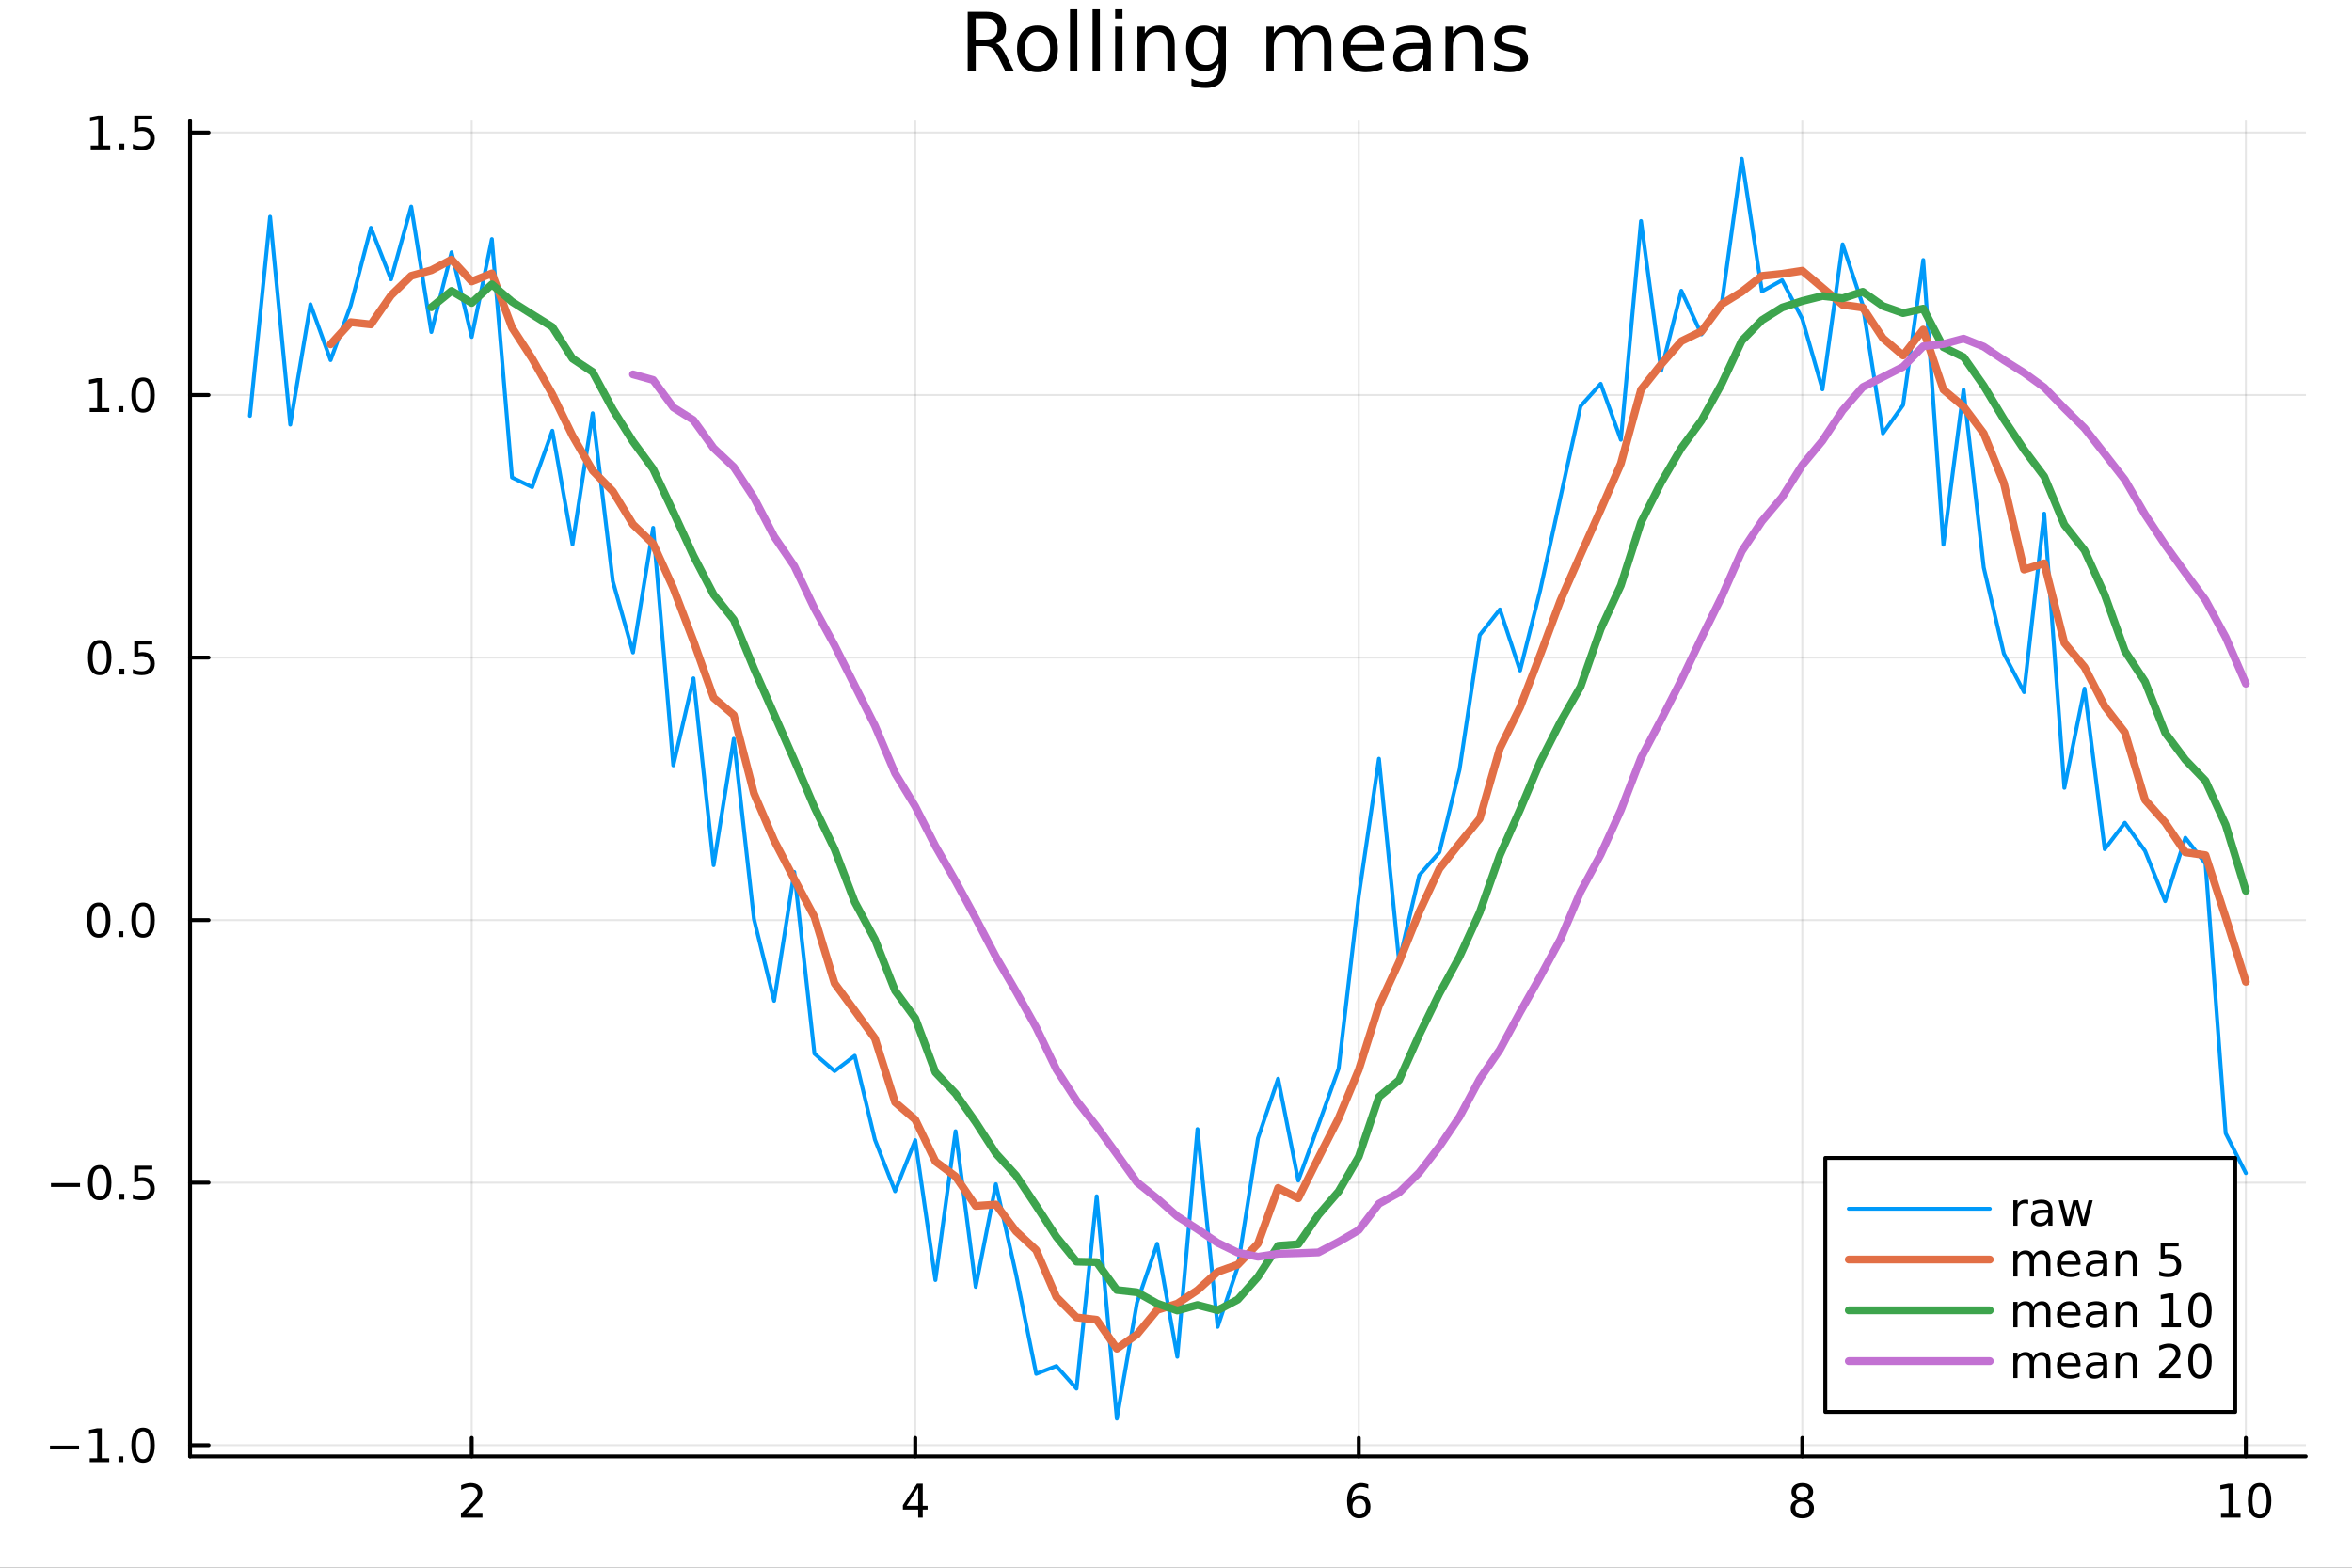 <?xml version="1.0" encoding="utf-8"?>
<svg xmlns="http://www.w3.org/2000/svg" xmlns:xlink="http://www.w3.org/1999/xlink" width="600" height="400" viewBox="0 0 2400 1600">
<rect x="0" y="0" width="2400" height="1600" fill="#333333" stroke="none"/>
<defs>
  <clipPath id="clip410">
    <rect x="0" y="0" width="2400" height="1600"/>
  </clipPath>
</defs>
<path clip-path="url(#clip410)" d="M0 1600 L2400 1600 L2400 0 L0 0  Z" fill="#ffffff" fill-rule="evenodd" fill-opacity="1"/>
<defs>
  <clipPath id="clip411">
    <rect x="480" y="0" width="1681" height="1600"/>
  </clipPath>
</defs>
<path clip-path="url(#clip410)" d="M193.936 1486.45 L2352.76 1486.45 L2352.76 123.472 L193.936 123.472  Z" fill="#ffffff" fill-rule="evenodd" fill-opacity="1"/>
<defs>
  <clipPath id="clip412">
    <rect x="193" y="123" width="2160" height="1364"/>
  </clipPath>
</defs>
<polyline clip-path="url(#clip412)" style="stroke:#000000; stroke-linecap:round; stroke-linejoin:round; stroke-width:2; stroke-opacity:0.1; fill:none" points="481.326,1486.45 481.326,123.472 "/>
<polyline clip-path="url(#clip412)" style="stroke:#000000; stroke-linecap:round; stroke-linejoin:round; stroke-width:2; stroke-opacity:0.1; fill:none" points="933.909,1486.45 933.909,123.472 "/>
<polyline clip-path="url(#clip412)" style="stroke:#000000; stroke-linecap:round; stroke-linejoin:round; stroke-width:2; stroke-opacity:0.1; fill:none" points="1386.49,1486.45 1386.49,123.472 "/>
<polyline clip-path="url(#clip412)" style="stroke:#000000; stroke-linecap:round; stroke-linejoin:round; stroke-width:2; stroke-opacity:0.1; fill:none" points="1839.07,1486.45 1839.07,123.472 "/>
<polyline clip-path="url(#clip412)" style="stroke:#000000; stroke-linecap:round; stroke-linejoin:round; stroke-width:2; stroke-opacity:0.1; fill:none" points="2291.66,1486.45 2291.66,123.472 "/>
<polyline clip-path="url(#clip410)" style="stroke:#000000; stroke-linecap:round; stroke-linejoin:round; stroke-width:4; stroke-opacity:1; fill:none" points="193.936,1486.45 2352.76,1486.45 "/>
<polyline clip-path="url(#clip410)" style="stroke:#000000; stroke-linecap:round; stroke-linejoin:round; stroke-width:4; stroke-opacity:1; fill:none" points="481.326,1486.45 481.326,1467.55 "/>
<polyline clip-path="url(#clip410)" style="stroke:#000000; stroke-linecap:round; stroke-linejoin:round; stroke-width:4; stroke-opacity:1; fill:none" points="933.909,1486.45 933.909,1467.55 "/>
<polyline clip-path="url(#clip410)" style="stroke:#000000; stroke-linecap:round; stroke-linejoin:round; stroke-width:4; stroke-opacity:1; fill:none" points="1386.49,1486.45 1386.49,1467.55 "/>
<polyline clip-path="url(#clip410)" style="stroke:#000000; stroke-linecap:round; stroke-linejoin:round; stroke-width:4; stroke-opacity:1; fill:none" points="1839.07,1486.45 1839.07,1467.55 "/>
<polyline clip-path="url(#clip410)" style="stroke:#000000; stroke-linecap:round; stroke-linejoin:round; stroke-width:4; stroke-opacity:1; fill:none" points="2291.66,1486.45 2291.66,1467.55 "/>
<path clip-path="url(#clip410)" d="M475.979 1544.91 L492.298 1544.91 L492.298 1548.85 L470.354 1548.85 L470.354 1544.91 Q473.016 1542.16 477.599 1537.53 Q482.206 1532.88 483.386 1531.53 Q485.632 1529.01 486.511 1527.27 Q487.414 1525.51 487.414 1523.82 Q487.414 1521.07 485.47 1519.33 Q483.548 1517.6 480.446 1517.6 Q478.247 1517.6 475.794 1518.36 Q473.363 1519.13 470.585 1520.68 L470.585 1515.95 Q473.409 1514.82 475.863 1514.24 Q478.317 1513.66 480.354 1513.66 Q485.724 1513.66 488.919 1516.35 Q492.113 1519.03 492.113 1523.52 Q492.113 1525.65 491.303 1527.57 Q490.516 1529.47 488.409 1532.07 Q487.831 1532.74 484.729 1535.95 Q481.627 1539.15 475.979 1544.91 Z" fill="#000000" fill-rule="nonzero" fill-opacity="1" /><path clip-path="url(#clip410)" d="M936.918 1518.36 L925.113 1536.81 L936.918 1536.81 L936.918 1518.36 M935.691 1514.29 L941.571 1514.29 L941.571 1536.81 L946.501 1536.81 L946.501 1540.7 L941.571 1540.7 L941.571 1548.85 L936.918 1548.85 L936.918 1540.7 L921.316 1540.7 L921.316 1536.19 L935.691 1514.29 Z" fill="#000000" fill-rule="nonzero" fill-opacity="1" /><path clip-path="url(#clip410)" d="M1386.9 1529.7 Q1383.75 1529.7 1381.9 1531.86 Q1380.07 1534.01 1380.07 1537.76 Q1380.07 1541.49 1381.9 1543.66 Q1383.75 1545.82 1386.9 1545.82 Q1390.04 1545.82 1391.87 1543.66 Q1393.73 1541.49 1393.73 1537.76 Q1393.73 1534.01 1391.87 1531.86 Q1390.04 1529.7 1386.9 1529.7 M1396.18 1515.05 L1396.18 1519.31 Q1394.42 1518.48 1392.61 1518.04 Q1390.83 1517.6 1389.07 1517.6 Q1384.44 1517.6 1381.99 1520.72 Q1379.56 1523.85 1379.21 1530.17 Q1380.58 1528.15 1382.64 1527.09 Q1384.7 1526 1387.17 1526 Q1392.38 1526 1395.39 1529.17 Q1398.42 1532.32 1398.42 1537.76 Q1398.42 1543.08 1395.28 1546.3 Q1392.13 1549.52 1386.9 1549.52 Q1380.9 1549.52 1377.73 1544.94 Q1374.56 1540.33 1374.56 1531.6 Q1374.56 1523.41 1378.45 1518.55 Q1382.34 1513.66 1388.89 1513.66 Q1390.65 1513.66 1392.43 1514.01 Q1394.23 1514.36 1396.18 1515.05 Z" fill="#000000" fill-rule="nonzero" fill-opacity="1" /><path clip-path="url(#clip410)" d="M1839.07 1532.44 Q1835.74 1532.44 1833.82 1534.22 Q1831.92 1536 1831.92 1539.13 Q1831.92 1542.25 1833.82 1544.03 Q1835.74 1545.82 1839.07 1545.82 Q1842.41 1545.82 1844.33 1544.03 Q1846.25 1542.23 1846.25 1539.13 Q1846.25 1536 1844.33 1534.22 Q1842.43 1532.44 1839.07 1532.44 M1834.4 1530.45 Q1831.39 1529.7 1829.7 1527.64 Q1828.03 1525.58 1828.03 1522.62 Q1828.03 1518.48 1830.97 1516.07 Q1833.94 1513.66 1839.07 1513.66 Q1844.24 1513.66 1847.18 1516.07 Q1850.12 1518.48 1850.12 1522.62 Q1850.12 1525.58 1848.43 1527.64 Q1846.76 1529.7 1843.77 1530.45 Q1847.15 1531.23 1849.03 1533.52 Q1850.93 1535.82 1850.93 1539.13 Q1850.93 1544.15 1847.85 1546.83 Q1844.79 1549.52 1839.07 1549.52 Q1833.36 1549.52 1830.28 1546.83 Q1827.22 1544.15 1827.22 1539.13 Q1827.22 1535.82 1829.12 1533.52 Q1831.02 1531.23 1834.4 1530.45 M1832.69 1523.06 Q1832.69 1525.75 1834.35 1527.25 Q1836.04 1528.76 1839.07 1528.76 Q1842.08 1528.76 1843.77 1527.25 Q1845.49 1525.75 1845.49 1523.06 Q1845.49 1520.38 1843.77 1518.87 Q1842.08 1517.37 1839.07 1517.37 Q1836.04 1517.37 1834.35 1518.87 Q1832.69 1520.38 1832.69 1523.06 Z" fill="#000000" fill-rule="nonzero" fill-opacity="1" /><path clip-path="url(#clip410)" d="M2266.34 1544.91 L2273.98 1544.91 L2273.98 1518.55 L2265.67 1520.21 L2265.67 1515.95 L2273.94 1514.29 L2278.61 1514.29 L2278.61 1544.91 L2286.25 1544.91 L2286.25 1548.85 L2266.34 1548.85 L2266.34 1544.91 Z" fill="#000000" fill-rule="nonzero" fill-opacity="1" /><path clip-path="url(#clip410)" d="M2305.7 1517.37 Q2302.09 1517.37 2300.26 1520.93 Q2298.45 1524.47 2298.45 1531.6 Q2298.45 1538.71 2300.26 1542.27 Q2302.09 1545.82 2305.7 1545.82 Q2309.33 1545.82 2311.14 1542.27 Q2312.96 1538.71 2312.96 1531.6 Q2312.96 1524.47 2311.14 1520.93 Q2309.33 1517.37 2305.7 1517.37 M2305.7 1513.66 Q2311.51 1513.66 2314.56 1518.27 Q2317.64 1522.85 2317.64 1531.6 Q2317.64 1540.33 2314.56 1544.94 Q2311.51 1549.52 2305.7 1549.52 Q2299.89 1549.52 2296.81 1544.94 Q2293.75 1540.33 2293.75 1531.6 Q2293.75 1522.85 2296.81 1518.27 Q2299.89 1513.66 2305.7 1513.66 Z" fill="#000000" fill-rule="nonzero" fill-opacity="1" /><polyline clip-path="url(#clip412)" style="stroke:#000000; stroke-linecap:round; stroke-linejoin:round; stroke-width:2; stroke-opacity:0.1; fill:none" points="193.936,1474.99 2352.76,1474.99 "/>
<polyline clip-path="url(#clip412)" style="stroke:#000000; stroke-linecap:round; stroke-linejoin:round; stroke-width:2; stroke-opacity:0.1; fill:none" points="193.936,1207.04 2352.76,1207.04 "/>
<polyline clip-path="url(#clip412)" style="stroke:#000000; stroke-linecap:round; stroke-linejoin:round; stroke-width:2; stroke-opacity:0.1; fill:none" points="193.936,939.082 2352.76,939.082 "/>
<polyline clip-path="url(#clip412)" style="stroke:#000000; stroke-linecap:round; stroke-linejoin:round; stroke-width:2; stroke-opacity:0.1; fill:none" points="193.936,671.129 2352.76,671.129 "/>
<polyline clip-path="url(#clip412)" style="stroke:#000000; stroke-linecap:round; stroke-linejoin:round; stroke-width:2; stroke-opacity:0.1; fill:none" points="193.936,403.175 2352.76,403.175 "/>
<polyline clip-path="url(#clip412)" style="stroke:#000000; stroke-linecap:round; stroke-linejoin:round; stroke-width:2; stroke-opacity:0.1; fill:none" points="193.936,135.222 2352.76,135.222 "/>
<polyline clip-path="url(#clip410)" style="stroke:#000000; stroke-linecap:round; stroke-linejoin:round; stroke-width:4; stroke-opacity:1; fill:none" points="193.936,1486.45 193.936,123.472 "/>
<polyline clip-path="url(#clip410)" style="stroke:#000000; stroke-linecap:round; stroke-linejoin:round; stroke-width:4; stroke-opacity:1; fill:none" points="193.936,1474.99 212.834,1474.99 "/>
<polyline clip-path="url(#clip410)" style="stroke:#000000; stroke-linecap:round; stroke-linejoin:round; stroke-width:4; stroke-opacity:1; fill:none" points="193.936,1207.04 212.834,1207.04 "/>
<polyline clip-path="url(#clip410)" style="stroke:#000000; stroke-linecap:round; stroke-linejoin:round; stroke-width:4; stroke-opacity:1; fill:none" points="193.936,939.082 212.834,939.082 "/>
<polyline clip-path="url(#clip410)" style="stroke:#000000; stroke-linecap:round; stroke-linejoin:round; stroke-width:4; stroke-opacity:1; fill:none" points="193.936,671.129 212.834,671.129 "/>
<polyline clip-path="url(#clip410)" style="stroke:#000000; stroke-linecap:round; stroke-linejoin:round; stroke-width:4; stroke-opacity:1; fill:none" points="193.936,403.175 212.834,403.175 "/>
<polyline clip-path="url(#clip410)" style="stroke:#000000; stroke-linecap:round; stroke-linejoin:round; stroke-width:4; stroke-opacity:1; fill:none" points="193.936,135.222 212.834,135.222 "/>
<path clip-path="url(#clip410)" d="M50.992 1475.44 L80.668 1475.44 L80.668 1479.38 L50.992 1479.38 L50.992 1475.44 Z" fill="#000000" fill-rule="nonzero" fill-opacity="1" /><path clip-path="url(#clip410)" d="M91.571 1488.33 L99.21 1488.33 L99.21 1461.97 L90.899 1463.63 L90.899 1459.38 L99.163 1457.71 L103.839 1457.71 L103.839 1488.33 L111.478 1488.33 L111.478 1492.27 L91.571 1492.27 L91.571 1488.33 Z" fill="#000000" fill-rule="nonzero" fill-opacity="1" /><path clip-path="url(#clip410)" d="M120.922 1486.39 L125.807 1486.39 L125.807 1492.27 L120.922 1492.27 L120.922 1486.39 Z" fill="#000000" fill-rule="nonzero" fill-opacity="1" /><path clip-path="url(#clip410)" d="M145.992 1460.79 Q142.381 1460.79 140.552 1464.35 Q138.746 1467.89 138.746 1475.02 Q138.746 1482.13 140.552 1485.69 Q142.381 1489.24 145.992 1489.24 Q149.626 1489.24 151.431 1485.69 Q153.26 1482.13 153.26 1475.02 Q153.26 1467.89 151.431 1464.35 Q149.626 1460.79 145.992 1460.79 M145.992 1457.08 Q151.802 1457.08 154.857 1461.69 Q157.936 1466.27 157.936 1475.02 Q157.936 1483.75 154.857 1488.36 Q151.802 1492.94 145.992 1492.94 Q140.181 1492.94 137.103 1488.36 Q134.047 1483.75 134.047 1475.02 Q134.047 1466.27 137.103 1461.69 Q140.181 1457.08 145.992 1457.08 Z" fill="#000000" fill-rule="nonzero" fill-opacity="1" /><path clip-path="url(#clip410)" d="M51.987 1207.49 L81.663 1207.49 L81.663 1211.42 L51.987 1211.42 L51.987 1207.49 Z" fill="#000000" fill-rule="nonzero" fill-opacity="1" /><path clip-path="url(#clip410)" d="M101.756 1192.83 Q98.145 1192.83 96.316 1196.4 Q94.51 1199.94 94.51 1207.07 Q94.51 1214.18 96.316 1217.74 Q98.145 1221.28 101.756 1221.28 Q105.39 1221.28 107.196 1217.74 Q109.024 1214.18 109.024 1207.07 Q109.024 1199.94 107.196 1196.4 Q105.39 1192.83 101.756 1192.83 M101.756 1189.13 Q107.566 1189.13 110.621 1193.74 Q113.7 1198.32 113.7 1207.07 Q113.7 1215.8 110.621 1220.4 Q107.566 1224.99 101.756 1224.99 Q95.946 1224.99 92.867 1220.4 Q89.811 1215.8 89.811 1207.07 Q89.811 1198.32 92.867 1193.74 Q95.946 1189.13 101.756 1189.13 Z" fill="#000000" fill-rule="nonzero" fill-opacity="1" /><path clip-path="url(#clip410)" d="M121.918 1218.44 L126.802 1218.44 L126.802 1224.32 L121.918 1224.32 L121.918 1218.44 Z" fill="#000000" fill-rule="nonzero" fill-opacity="1" /><path clip-path="url(#clip410)" d="M137.033 1189.76 L155.39 1189.76 L155.39 1193.69 L141.316 1193.69 L141.316 1202.16 Q142.334 1201.82 143.353 1201.65 Q144.371 1201.47 145.39 1201.47 Q151.177 1201.47 154.556 1204.64 Q157.936 1207.81 157.936 1213.23 Q157.936 1218.81 154.464 1221.91 Q150.992 1224.99 144.672 1224.99 Q142.496 1224.99 140.228 1224.62 Q137.982 1224.25 135.575 1223.51 L135.575 1218.81 Q137.658 1219.94 139.881 1220.5 Q142.103 1221.05 144.58 1221.05 Q148.584 1221.05 150.922 1218.94 Q153.26 1216.84 153.26 1213.23 Q153.26 1209.62 150.922 1207.51 Q148.584 1205.4 144.58 1205.4 Q142.705 1205.4 140.83 1205.82 Q138.978 1206.24 137.033 1207.12 L137.033 1189.76 Z" fill="#000000" fill-rule="nonzero" fill-opacity="1" /><path clip-path="url(#clip410)" d="M100.76 924.881 Q97.149 924.881 95.321 928.445 Q93.515 931.987 93.515 939.117 Q93.515 946.223 95.321 949.788 Q97.149 953.33 100.76 953.33 Q104.395 953.33 106.2 949.788 Q108.029 946.223 108.029 939.117 Q108.029 931.987 106.2 928.445 Q104.395 924.881 100.76 924.881 M100.76 921.177 Q106.571 921.177 109.626 925.783 Q112.705 930.367 112.705 939.117 Q112.705 947.843 109.626 952.45 Q106.571 957.033 100.76 957.033 Q94.95 957.033 91.871 952.45 Q88.816 947.843 88.816 939.117 Q88.816 930.367 91.871 925.783 Q94.95 921.177 100.76 921.177 Z" fill="#000000" fill-rule="nonzero" fill-opacity="1" /><path clip-path="url(#clip410)" d="M120.922 950.482 L125.807 950.482 L125.807 956.362 L120.922 956.362 L120.922 950.482 Z" fill="#000000" fill-rule="nonzero" fill-opacity="1" /><path clip-path="url(#clip410)" d="M145.992 924.881 Q142.381 924.881 140.552 928.445 Q138.746 931.987 138.746 939.117 Q138.746 946.223 140.552 949.788 Q142.381 953.33 145.992 953.33 Q149.626 953.33 151.431 949.788 Q153.26 946.223 153.26 939.117 Q153.26 931.987 151.431 928.445 Q149.626 924.881 145.992 924.881 M145.992 921.177 Q151.802 921.177 154.857 925.783 Q157.936 930.367 157.936 939.117 Q157.936 947.843 154.857 952.45 Q151.802 957.033 145.992 957.033 Q140.181 957.033 137.103 952.45 Q134.047 947.843 134.047 939.117 Q134.047 930.367 137.103 925.783 Q140.181 921.177 145.992 921.177 Z" fill="#000000" fill-rule="nonzero" fill-opacity="1" /><path clip-path="url(#clip410)" d="M101.756 656.927 Q98.145 656.927 96.316 660.492 Q94.51 664.034 94.51 671.163 Q94.51 678.27 96.316 681.835 Q98.145 685.376 101.756 685.376 Q105.39 685.376 107.196 681.835 Q109.024 678.27 109.024 671.163 Q109.024 664.034 107.196 660.492 Q105.39 656.927 101.756 656.927 M101.756 653.224 Q107.566 653.224 110.621 657.83 Q113.7 662.413 113.7 671.163 Q113.7 679.89 110.621 684.497 Q107.566 689.08 101.756 689.08 Q95.946 689.08 92.867 684.497 Q89.811 679.89 89.811 671.163 Q89.811 662.413 92.867 657.83 Q95.946 653.224 101.756 653.224 Z" fill="#000000" fill-rule="nonzero" fill-opacity="1" /><path clip-path="url(#clip410)" d="M121.918 682.529 L126.802 682.529 L126.802 688.409 L121.918 688.409 L121.918 682.529 Z" fill="#000000" fill-rule="nonzero" fill-opacity="1" /><path clip-path="url(#clip410)" d="M137.033 653.849 L155.39 653.849 L155.39 657.784 L141.316 657.784 L141.316 666.256 Q142.334 665.909 143.353 665.747 Q144.371 665.561 145.39 665.561 Q151.177 665.561 154.556 668.733 Q157.936 671.904 157.936 677.321 Q157.936 682.899 154.464 686.001 Q150.992 689.08 144.672 689.08 Q142.496 689.08 140.228 688.71 Q137.982 688.339 135.575 687.598 L135.575 682.899 Q137.658 684.034 139.881 684.589 Q142.103 685.145 144.58 685.145 Q148.584 685.145 150.922 683.038 Q153.26 680.932 153.26 677.321 Q153.26 673.71 150.922 671.603 Q148.584 669.497 144.58 669.497 Q142.705 669.497 140.83 669.913 Q138.978 670.33 137.033 671.21 L137.033 653.849 Z" fill="#000000" fill-rule="nonzero" fill-opacity="1" /><path clip-path="url(#clip410)" d="M91.571 416.52 L99.21 416.52 L99.21 390.154 L90.899 391.821 L90.899 387.562 L99.163 385.895 L103.839 385.895 L103.839 416.52 L111.478 416.52 L111.478 420.455 L91.571 420.455 L91.571 416.52 Z" fill="#000000" fill-rule="nonzero" fill-opacity="1" /><path clip-path="url(#clip410)" d="M120.922 414.576 L125.807 414.576 L125.807 420.455 L120.922 420.455 L120.922 414.576 Z" fill="#000000" fill-rule="nonzero" fill-opacity="1" /><path clip-path="url(#clip410)" d="M145.992 388.974 Q142.381 388.974 140.552 392.539 Q138.746 396.08 138.746 403.21 Q138.746 410.316 140.552 413.881 Q142.381 417.423 145.992 417.423 Q149.626 417.423 151.431 413.881 Q153.26 410.316 153.26 403.21 Q153.26 396.08 151.431 392.539 Q149.626 388.974 145.992 388.974 M145.992 385.27 Q151.802 385.27 154.857 389.877 Q157.936 394.46 157.936 403.21 Q157.936 411.937 154.857 416.543 Q151.802 421.127 145.992 421.127 Q140.181 421.127 137.103 416.543 Q134.047 411.937 134.047 403.21 Q134.047 394.46 137.103 389.877 Q140.181 385.27 145.992 385.27 Z" fill="#000000" fill-rule="nonzero" fill-opacity="1" /><path clip-path="url(#clip410)" d="M92.566 148.567 L100.205 148.567 L100.205 122.201 L91.895 123.868 L91.895 119.609 L100.159 117.942 L104.834 117.942 L104.834 148.567 L112.473 148.567 L112.473 152.502 L92.566 152.502 L92.566 148.567 Z" fill="#000000" fill-rule="nonzero" fill-opacity="1" /><path clip-path="url(#clip410)" d="M121.918 146.622 L126.802 146.622 L126.802 152.502 L121.918 152.502 L121.918 146.622 Z" fill="#000000" fill-rule="nonzero" fill-opacity="1" /><path clip-path="url(#clip410)" d="M137.033 117.942 L155.39 117.942 L155.39 121.877 L141.316 121.877 L141.316 130.349 Q142.334 130.002 143.353 129.84 Q144.371 129.655 145.39 129.655 Q151.177 129.655 154.556 132.826 Q157.936 135.997 157.936 141.414 Q157.936 146.993 154.464 150.095 Q150.992 153.173 144.672 153.173 Q142.496 153.173 140.228 152.803 Q137.982 152.432 135.575 151.692 L135.575 146.993 Q137.658 148.127 139.881 148.682 Q142.103 149.238 144.58 149.238 Q148.584 149.238 150.922 147.132 Q153.26 145.025 153.26 141.414 Q153.26 137.803 150.922 135.696 Q148.584 133.59 144.58 133.59 Q142.705 133.59 140.83 134.007 Q138.978 134.423 137.033 135.303 L137.033 117.942 Z" fill="#000000" fill-rule="nonzero" fill-opacity="1" /><path clip-path="url(#clip410)" d="M1016.15 44.22 Q1018.79 45.111 1021.26 48.028 Q1023.77 50.944 1026.28 56.048 L1034.59 72.576 L1025.8 72.576 L1018.06 57.061 Q1015.06 50.985 1012.22 49 Q1009.43 47.015 1004.57 47.015 L995.656 47.015 L995.656 72.576 L987.474 72.576 L987.474 12.096 L1005.95 12.096 Q1016.32 12.096 1021.42 16.43 Q1026.52 20.765 1026.52 29.515 Q1026.52 35.227 1023.85 38.994 Q1021.22 42.761 1016.15 44.22 M995.656 18.82 L995.656 40.29 L1005.95 40.29 Q1011.86 40.29 1014.86 37.576 Q1017.9 34.822 1017.9 29.515 Q1017.9 24.208 1014.86 21.535 Q1011.86 18.82 1005.95 18.82 L995.656 18.82 Z" fill="#000000" fill-rule="nonzero" fill-opacity="1" /><path clip-path="url(#clip410)" d="M1058.65 32.431 Q1052.65 32.431 1049.17 37.131 Q1045.69 41.789 1045.69 49.931 Q1045.69 58.074 1049.13 62.773 Q1052.61 67.431 1058.65 67.431 Q1064.6 67.431 1068.09 62.732 Q1071.57 58.033 1071.57 49.931 Q1071.57 41.87 1068.09 37.171 Q1064.6 32.431 1058.65 32.431 M1058.65 26.112 Q1068.37 26.112 1073.92 32.431 Q1079.47 38.751 1079.47 49.931 Q1079.47 61.071 1073.92 67.431 Q1068.37 73.751 1058.65 73.751 Q1048.89 73.751 1043.34 67.431 Q1037.83 61.071 1037.83 49.931 Q1037.83 38.751 1043.34 32.431 Q1048.89 26.112 1058.65 26.112 Z" fill="#000000" fill-rule="nonzero" fill-opacity="1" /><path clip-path="url(#clip410)" d="M1091.82 9.544 L1099.28 9.544 L1099.28 72.576 L1091.82 72.576 L1091.82 9.544 Z" fill="#000000" fill-rule="nonzero" fill-opacity="1" /><path clip-path="url(#clip410)" d="M1114.87 9.544 L1122.33 9.544 L1122.33 72.576 L1114.87 72.576 L1114.87 9.544 Z" fill="#000000" fill-rule="nonzero" fill-opacity="1" /><path clip-path="url(#clip410)" d="M1137.92 27.206 L1145.38 27.206 L1145.38 72.576 L1137.92 72.576 L1137.92 27.206 M1137.92 9.544 L1145.38 9.544 L1145.38 18.983 L1137.92 18.983 L1137.92 9.544 Z" fill="#000000" fill-rule="nonzero" fill-opacity="1" /><path clip-path="url(#clip410)" d="M1198.69 45.192 L1198.69 72.576 L1191.23 72.576 L1191.23 45.435 Q1191.23 38.994 1188.72 35.794 Q1186.21 32.594 1181.19 32.594 Q1175.15 32.594 1171.67 36.442 Q1168.18 40.29 1168.18 46.934 L1168.18 72.576 L1160.69 72.576 L1160.69 27.206 L1168.18 27.206 L1168.18 34.254 Q1170.86 30.163 1174.46 28.138 Q1178.11 26.112 1182.85 26.112 Q1190.67 26.112 1194.68 30.973 Q1198.69 35.794 1198.69 45.192 Z" fill="#000000" fill-rule="nonzero" fill-opacity="1" /><path clip-path="url(#clip410)" d="M1243.41 49.364 Q1243.41 41.263 1240.05 36.806 Q1236.73 32.35 1230.69 32.35 Q1224.69 32.35 1221.33 36.806 Q1218.01 41.263 1218.01 49.364 Q1218.01 57.426 1221.33 61.882 Q1224.69 66.338 1230.69 66.338 Q1236.73 66.338 1240.05 61.882 Q1243.41 57.426 1243.41 49.364 M1250.86 66.945 Q1250.86 78.531 1245.72 84.162 Q1240.57 89.833 1229.96 89.833 Q1226.03 89.833 1222.55 89.225 Q1219.06 88.658 1215.78 87.443 L1215.78 80.192 Q1219.06 81.974 1222.26 82.825 Q1225.46 83.675 1228.79 83.675 Q1236.12 83.675 1239.76 79.827 Q1243.41 76.019 1243.41 68.282 L1243.41 64.596 Q1241.1 68.606 1237.5 70.591 Q1233.89 72.576 1228.87 72.576 Q1220.52 72.576 1215.42 66.216 Q1210.31 59.856 1210.31 49.364 Q1210.31 38.832 1215.42 32.472 Q1220.52 26.112 1228.87 26.112 Q1233.89 26.112 1237.5 28.097 Q1241.1 30.082 1243.41 34.092 L1243.41 27.206 L1250.86 27.206 L1250.86 66.945 Z" fill="#000000" fill-rule="nonzero" fill-opacity="1" /><path clip-path="url(#clip410)" d="M1327.91 35.915 Q1330.71 30.892 1334.6 28.502 Q1338.48 26.112 1343.75 26.112 Q1350.84 26.112 1354.69 31.095 Q1358.54 36.037 1358.54 45.192 L1358.54 72.576 L1351.04 72.576 L1351.04 45.435 Q1351.04 38.913 1348.73 35.753 Q1346.42 32.594 1341.68 32.594 Q1335.89 32.594 1332.53 36.442 Q1329.17 40.29 1329.17 46.934 L1329.17 72.576 L1321.67 72.576 L1321.67 45.435 Q1321.67 38.873 1319.36 35.753 Q1317.06 32.594 1312.23 32.594 Q1306.52 32.594 1303.16 36.482 Q1299.8 40.331 1299.8 46.934 L1299.8 72.576 L1292.3 72.576 L1292.3 27.206 L1299.8 27.206 L1299.8 34.254 Q1302.35 30.082 1305.92 28.097 Q1309.48 26.112 1314.38 26.112 Q1319.32 26.112 1322.77 28.624 Q1326.25 31.135 1327.91 35.915 Z" fill="#000000" fill-rule="nonzero" fill-opacity="1" /><path clip-path="url(#clip410)" d="M1412.21 48.028 L1412.21 51.673 L1377.94 51.673 Q1378.43 59.37 1382.56 63.421 Q1386.73 67.431 1394.14 67.431 Q1398.44 67.431 1402.45 66.378 Q1406.5 65.325 1410.47 63.218 L1410.47 70.267 Q1406.46 71.968 1402.25 72.86 Q1398.03 73.751 1393.7 73.751 Q1382.84 73.751 1376.48 67.431 Q1370.16 61.112 1370.16 50.337 Q1370.16 39.197 1376.16 32.675 Q1382.19 26.112 1392.4 26.112 Q1401.56 26.112 1406.86 32.026 Q1412.21 37.9 1412.21 48.028 M1404.76 45.84 Q1404.68 39.723 1401.31 36.077 Q1397.99 32.431 1392.48 32.431 Q1386.24 32.431 1382.48 35.956 Q1378.75 39.48 1378.18 45.88 L1404.76 45.84 Z" fill="#000000" fill-rule="nonzero" fill-opacity="1" /><path clip-path="url(#clip410)" d="M1445.06 49.769 Q1436.03 49.769 1432.55 51.835 Q1429.06 53.901 1429.06 58.884 Q1429.06 62.854 1431.66 65.203 Q1434.29 67.512 1438.78 67.512 Q1444.98 67.512 1448.71 63.137 Q1452.48 58.722 1452.48 51.43 L1452.48 49.769 L1445.06 49.769 M1459.93 46.691 L1459.93 72.576 L1452.48 72.576 L1452.48 65.689 Q1449.92 69.821 1446.12 71.806 Q1442.31 73.751 1436.8 73.751 Q1429.83 73.751 1425.7 69.862 Q1421.61 65.933 1421.61 59.37 Q1421.61 51.714 1426.71 47.825 Q1431.86 43.936 1442.03 43.936 L1452.48 43.936 L1452.48 43.207 Q1452.48 38.062 1449.07 35.267 Q1445.71 32.431 1439.6 32.431 Q1435.71 32.431 1432.02 33.363 Q1428.33 34.295 1424.93 36.158 L1424.93 29.272 Q1429.02 27.692 1432.87 26.922 Q1436.72 26.112 1440.36 26.112 Q1450.21 26.112 1455.07 31.216 Q1459.93 36.32 1459.93 46.691 Z" fill="#000000" fill-rule="nonzero" fill-opacity="1" /><path clip-path="url(#clip410)" d="M1513 45.192 L1513 72.576 L1505.54 72.576 L1505.54 45.435 Q1505.54 38.994 1503.03 35.794 Q1500.52 32.594 1495.5 32.594 Q1489.46 32.594 1485.98 36.442 Q1482.49 40.29 1482.49 46.934 L1482.49 72.576 L1475 72.576 L1475 27.206 L1482.49 27.206 L1482.49 34.254 Q1485.17 30.163 1488.77 28.138 Q1492.42 26.112 1497.16 26.112 Q1504.98 26.112 1508.99 30.973 Q1513 35.794 1513 45.192 Z" fill="#000000" fill-rule="nonzero" fill-opacity="1" /><path clip-path="url(#clip410)" d="M1556.79 28.543 L1556.79 35.591 Q1553.63 33.971 1550.23 33.161 Q1546.82 32.35 1543.18 32.35 Q1537.63 32.35 1534.83 34.052 Q1532.08 35.753 1532.08 39.156 Q1532.08 41.749 1534.06 43.248 Q1536.05 44.706 1542.04 46.043 L1544.59 46.61 Q1552.53 48.311 1555.86 51.43 Q1559.22 54.509 1559.22 60.059 Q1559.22 66.378 1554.2 70.064 Q1549.21 73.751 1540.46 73.751 Q1536.82 73.751 1532.85 73.022 Q1528.92 72.333 1524.54 70.915 L1524.54 63.218 Q1528.67 65.365 1532.68 66.459 Q1536.7 67.512 1540.62 67.512 Q1545.89 67.512 1548.73 65.73 Q1551.56 63.907 1551.56 60.626 Q1551.56 57.588 1549.5 55.967 Q1547.47 54.347 1540.54 52.848 L1537.95 52.24 Q1531.02 50.782 1527.95 47.785 Q1524.87 44.746 1524.87 39.48 Q1524.87 33.08 1529.4 29.596 Q1533.94 26.112 1542.29 26.112 Q1546.42 26.112 1550.06 26.72 Q1553.71 27.327 1556.79 28.543 Z" fill="#000000" fill-rule="nonzero" fill-opacity="1" /><polyline clip-path="url(#clip412)" style="stroke:#009af9; stroke-linecap:round; stroke-linejoin:round; stroke-width:4; stroke-opacity:1; fill:none" points="255.035,424.384 275.607,221.238 296.179,433.324 316.751,310.536 337.322,367.522 357.894,311.623 378.466,232.534 399.038,285.099 419.61,210.901 440.182,338.836 460.754,257.527 481.326,343.899 501.898,244.031 522.47,487.295 543.042,497.21 563.614,439.607 584.186,555.581 604.758,421.774 625.33,593.177 645.902,665.95 666.474,538.714 687.046,781.155 707.617,692.347 728.189,883.004 748.761,754.026 769.333,937.915 789.905,1021.46 810.477,889.943 831.049,1075.35 851.621,1093.21 872.193,1077.52 892.765,1163.18 913.337,1215.8 933.909,1163.71 954.481,1306.45 975.053,1154.54 995.625,1313.39 1016.2,1208.66 1036.77,1300.47 1057.34,1402.14 1077.91,1394.18 1098.48,1417.25 1119.06,1220.92 1139.63,1447.87 1160.2,1329.51 1180.77,1269.43 1201.34,1384.75 1221.92,1152.4 1242.49,1354.18 1263.06,1292.91 1283.63,1161.82 1304.2,1100.96 1324.78,1204.87 1345.35,1148.14 1365.92,1090.72 1386.49,914.411 1407.06,774.41 1427.64,981.24 1448.21,893.331 1468.78,869.771 1489.35,785.405 1509.92,648.156 1530.5,622.007 1551.07,684.342 1571.64,602.443 1592.21,508.106 1612.78,414.563 1633.35,391.698 1653.93,448.812 1674.5,225.572 1695.07,378.391 1715.64,296.722 1736.21,341.277 1756.79,310.616 1777.36,162.047 1797.93,297.37 1818.5,285.977 1839.07,325.514 1859.65,397.409 1880.22,249.377 1900.79,311.419 1921.36,442.316 1941.93,413.393 1962.51,265.373 1983.08,555.929 2003.65,397.86 2024.22,579.171 2044.79,667.194 2065.37,706.428 2085.94,524.225 2106.51,804.064 2127.08,702.827 2147.65,866.708 2168.23,839.722 2188.8,868.445 2209.37,919.73 2229.94,855.004 2250.51,881.412 2271.09,1156.66 2291.66,1197.3 "/>
<polyline clip-path="url(#clip412)" style="stroke:#e26f46; stroke-linecap:round; stroke-linejoin:round; stroke-width:8; stroke-opacity:1; fill:none" points="337.322,351.401 357.894,328.848 378.466,331.108 399.038,301.463 419.61,281.536 440.182,275.798 460.754,264.979 481.326,287.252 501.898,279.039 522.47,334.318 543.042,365.992 563.614,402.408 584.186,444.745 604.758,480.293 625.33,501.47 645.902,535.218 666.474,555.039 687.046,600.154 707.617,654.269 728.189,712.234 748.761,729.849 769.333,809.689 789.905,857.75 810.477,897.269 831.049,935.738 851.621,1003.58 872.193,1031.5 892.765,1059.84 913.337,1125.01 933.909,1142.68 954.481,1185.33 975.053,1200.74 995.625,1230.78 1016.2,1229.35 1036.77,1256.7 1057.34,1275.84 1077.91,1323.77 1098.48,1344.54 1119.06,1346.99 1139.63,1376.47 1160.2,1361.94 1180.77,1336.99 1201.34,1330.5 1221.92,1316.79 1242.49,1298.05 1263.06,1290.73 1283.63,1269.21 1304.2,1212.45 1324.78,1222.95 1345.35,1181.74 1365.92,1141.3 1386.49,1091.82 1407.06,1026.51 1427.64,981.785 1448.21,930.823 1468.78,886.633 1489.35,860.831 1509.92,835.58 1530.5,763.734 1551.07,721.936 1571.64,668.47 1592.21,613.011 1612.78,566.292 1633.35,520.23 1653.93,473.124 1674.5,397.75 1695.07,371.807 1715.64,348.239 1736.21,338.155 1756.79,310.516 1777.36,297.811 1797.93,281.606 1818.5,279.457 1839.07,276.305 1859.65,293.663 1880.22,311.129 1900.79,313.939 1921.36,345.207 1941.93,362.783 1962.51,336.376 1983.08,397.686 2003.65,414.974 2024.22,442.345 2044.79,493.105 2065.37,581.316 2085.94,574.976 2106.51,656.217 2127.08,680.948 2147.65,720.851 2168.23,747.509 2188.8,816.353 2209.37,839.487 2229.94,869.922 2250.51,872.863 2271.09,936.25 2291.66,1002.02 "/>
<polyline clip-path="url(#clip412)" style="stroke:#3da44d; stroke-linecap:round; stroke-linejoin:round; stroke-width:8; stroke-opacity:1; fill:none" points="440.182,313.6 460.754,296.914 481.326,309.18 501.898,290.251 522.47,307.927 543.042,320.895 563.614,333.694 584.186,365.999 604.758,379.666 625.33,417.894 645.902,450.605 666.474,478.724 687.046,522.449 707.617,567.281 728.189,606.852 748.761,632.534 769.333,682.364 789.905,728.952 810.477,775.769 831.049,823.986 851.621,866.712 872.193,920.592 892.765,958.795 913.337,1011.14 933.909,1039.21 954.481,1094.45 975.053,1116.12 995.625,1145.31 1016.2,1177.18 1036.77,1199.69 1057.34,1230.59 1077.91,1262.25 1098.48,1287.66 1119.06,1288.17 1139.63,1316.59 1160.2,1318.89 1180.77,1330.38 1201.34,1337.52 1221.92,1331.89 1242.49,1337.26 1263.06,1326.34 1283.63,1303.1 1304.2,1271.47 1324.78,1269.87 1345.35,1239.9 1365.92,1216.02 1386.49,1180.52 1407.06,1119.48 1427.64,1102.37 1448.21,1056.28 1468.78,1013.97 1489.35,976.326 1509.92,931.046 1530.5,872.759 1551.07,826.379 1571.64,777.552 1592.21,736.921 1612.78,700.936 1633.35,641.982 1653.93,597.53 1674.5,533.11 1695.07,492.409 1715.64,457.265 1736.21,429.192 1756.79,391.82 1777.36,347.78 1797.93,326.707 1818.5,313.848 1839.07,307.23 1859.65,302.09 1880.22,304.47 1900.79,297.773 1921.36,312.332 1941.93,319.544 1962.51,315.019 1983.08,354.408 2003.65,364.457 2024.22,393.776 2044.79,427.944 2065.37,458.846 2085.94,486.331 2106.51,535.595 2127.08,561.646 2147.65,606.978 2168.23,664.413 2188.8,695.665 2209.37,747.852 2229.94,775.435 2250.51,796.857 2271.09,841.88 2291.66,909.187 "/>
<polyline clip-path="url(#clip412)" style="stroke:#c271d2; stroke-linecap:round; stroke-linejoin:round; stroke-width:8; stroke-opacity:1; fill:none" points="645.902,382.102 666.474,387.819 687.046,415.815 707.617,428.766 728.189,457.389 748.761,476.714 769.333,508.029 789.905,547.475 810.477,577.717 831.049,620.94 851.621,658.659 872.193,699.658 892.765,740.622 913.337,789.211 933.909,823.031 954.481,863.494 975.053,899.24 995.625,937.131 1016.2,976.475 1036.77,1011.84 1057.34,1048.65 1077.91,1091.42 1098.48,1123.23 1119.06,1149.65 1139.63,1177.9 1160.2,1206.67 1180.77,1223.25 1201.34,1241.41 1221.92,1254.54 1242.49,1268.48 1263.06,1278.46 1283.63,1282.68 1304.2,1279.57 1324.78,1279.02 1345.35,1278.24 1365.92,1267.45 1386.49,1255.45 1407.06,1228.5 1427.64,1217.13 1448.21,1196.77 1468.78,1170.15 1489.35,1139.71 1509.92,1101.26 1530.5,1071.31 1551.07,1033.14 1571.64,996.785 1592.21,958.718 1612.78,910.209 1633.35,872.174 1653.93,826.906 1674.5,773.539 1695.07,734.367 1715.64,694.156 1736.21,650.976 1756.79,609.1 1777.36,562.666 1797.93,531.814 1818.5,507.392 1839.07,474.606 1859.65,449.81 1880.22,418.79 1900.79,395.091 1921.36,384.799 1941.93,374.368 1962.51,353.42 1983.08,351.094 2003.65,345.582 2024.22,353.812 2044.79,367.587 2065.37,380.468 2085.94,395.4 2106.51,416.684 2127.08,436.989 2147.65,463.261 2168.23,489.716 2188.8,525.036 2209.37,556.154 2229.94,584.606 2250.51,612.4 2271.09,650.363 2291.66,697.759 "/>
<path clip-path="url(#clip410)" d="M1862.53 1441.02 L2280.8 1441.02 L2280.8 1181.82 L1862.53 1181.82  Z" fill="#ffffff" fill-rule="evenodd" fill-opacity="1"/>
<polyline clip-path="url(#clip410)" style="stroke:#000000; stroke-linecap:round; stroke-linejoin:round; stroke-width:4; stroke-opacity:1; fill:none" points="1862.53,1441.02 2280.8,1441.02 2280.8,1181.82 1862.53,1181.82 1862.53,1441.02 "/>
<polyline clip-path="url(#clip410)" style="stroke:#009af9; stroke-linecap:round; stroke-linejoin:round; stroke-width:4; stroke-opacity:1; fill:none" points="1886.52,1233.66 2030.44,1233.66 "/>
<path clip-path="url(#clip410)" d="M2069.61 1228.99 Q2068.89 1228.57 2068.04 1228.39 Q2067.2 1228.18 2066.18 1228.18 Q2062.57 1228.18 2060.63 1230.54 Q2058.71 1232.88 2058.71 1237.28 L2058.71 1250.94 L2054.43 1250.94 L2054.43 1225.01 L2058.71 1225.01 L2058.71 1229.04 Q2060.05 1226.68 2062.2 1225.54 Q2064.36 1224.38 2067.43 1224.38 Q2067.87 1224.38 2068.41 1224.45 Q2068.94 1224.5 2069.59 1224.62 L2069.61 1228.99 Z" fill="#000000" fill-rule="nonzero" fill-opacity="1" /><path clip-path="url(#clip410)" d="M2085.86 1237.9 Q2080.7 1237.9 2078.71 1239.08 Q2076.72 1240.26 2076.72 1243.11 Q2076.72 1245.38 2078.2 1246.72 Q2079.7 1248.04 2082.27 1248.04 Q2085.81 1248.04 2087.94 1245.54 Q2090.1 1243.02 2090.1 1238.85 L2090.1 1237.9 L2085.86 1237.9 M2094.36 1236.14 L2094.36 1250.94 L2090.1 1250.94 L2090.1 1247 Q2088.64 1249.36 2086.46 1250.5 Q2084.29 1251.61 2081.14 1251.61 Q2077.16 1251.61 2074.8 1249.38 Q2072.46 1247.14 2072.46 1243.39 Q2072.46 1239.01 2075.37 1236.79 Q2078.31 1234.57 2084.12 1234.57 L2090.1 1234.57 L2090.1 1234.15 Q2090.1 1231.21 2088.15 1229.62 Q2086.23 1228 2082.74 1228 Q2080.51 1228 2078.41 1228.53 Q2076.3 1229.06 2074.36 1230.13 L2074.36 1226.19 Q2076.69 1225.29 2078.89 1224.85 Q2081.09 1224.38 2083.18 1224.38 Q2088.8 1224.38 2091.58 1227.3 Q2094.36 1230.22 2094.36 1236.14 Z" fill="#000000" fill-rule="nonzero" fill-opacity="1" /><path clip-path="url(#clip410)" d="M2100.65 1225.01 L2104.91 1225.01 L2110.24 1245.24 L2115.54 1225.01 L2120.56 1225.01 L2125.88 1245.24 L2131.18 1225.01 L2135.44 1225.01 L2128.66 1250.94 L2123.64 1250.94 L2118.06 1229.69 L2112.46 1250.94 L2107.43 1250.94 L2100.65 1225.01 Z" fill="#000000" fill-rule="nonzero" fill-opacity="1" /><polyline clip-path="url(#clip410)" style="stroke:#e26f46; stroke-linecap:round; stroke-linejoin:round; stroke-width:8; stroke-opacity:1; fill:none" points="1886.52,1285.5 2030.44,1285.5 "/>
<path clip-path="url(#clip410)" d="M2074.77 1281.83 Q2076.37 1278.96 2078.59 1277.59 Q2080.81 1276.22 2083.82 1276.22 Q2087.87 1276.22 2090.07 1279.07 Q2092.27 1281.9 2092.27 1287.13 L2092.27 1302.78 L2087.99 1302.78 L2087.99 1287.27 Q2087.99 1283.54 2086.67 1281.73 Q2085.35 1279.93 2082.64 1279.93 Q2079.33 1279.93 2077.41 1282.13 Q2075.49 1284.33 2075.49 1288.12 L2075.49 1302.78 L2071.21 1302.78 L2071.21 1287.27 Q2071.21 1283.52 2069.89 1281.73 Q2068.57 1279.93 2065.81 1279.93 Q2062.55 1279.93 2060.63 1282.15 Q2058.71 1284.35 2058.71 1288.12 L2058.71 1302.78 L2054.43 1302.78 L2054.43 1276.85 L2058.71 1276.85 L2058.71 1280.88 Q2060.17 1278.49 2062.2 1277.36 Q2064.24 1276.22 2067.04 1276.22 Q2069.86 1276.22 2071.83 1277.66 Q2073.82 1279.09 2074.77 1281.83 Z" fill="#000000" fill-rule="nonzero" fill-opacity="1" /><path clip-path="url(#clip410)" d="M2122.94 1288.75 L2122.94 1290.83 L2103.36 1290.83 Q2103.64 1295.23 2106 1297.54 Q2108.38 1299.84 2112.62 1299.84 Q2115.07 1299.84 2117.36 1299.23 Q2119.68 1298.63 2121.95 1297.43 L2121.95 1301.46 Q2119.66 1302.43 2117.25 1302.94 Q2114.84 1303.45 2112.36 1303.45 Q2106.16 1303.45 2102.53 1299.84 Q2098.92 1296.22 2098.92 1290.07 Q2098.92 1283.7 2102.34 1279.97 Q2105.79 1276.22 2111.62 1276.22 Q2116.86 1276.22 2119.89 1279.6 Q2122.94 1282.96 2122.94 1288.75 M2118.68 1287.5 Q2118.64 1284 2116.72 1281.92 Q2114.82 1279.84 2111.67 1279.84 Q2108.11 1279.84 2105.95 1281.85 Q2103.82 1283.86 2103.5 1287.52 L2118.68 1287.5 Z" fill="#000000" fill-rule="nonzero" fill-opacity="1" /><path clip-path="url(#clip410)" d="M2141.72 1289.74 Q2136.55 1289.74 2134.56 1290.92 Q2132.57 1292.1 2132.57 1294.95 Q2132.57 1297.22 2134.05 1298.56 Q2135.56 1299.88 2138.13 1299.88 Q2141.67 1299.88 2143.8 1297.38 Q2145.95 1294.86 2145.95 1290.69 L2145.95 1289.74 L2141.72 1289.74 M2150.21 1287.98 L2150.21 1302.78 L2145.95 1302.78 L2145.95 1298.84 Q2144.49 1301.2 2142.32 1302.34 Q2140.14 1303.45 2136.99 1303.45 Q2133.01 1303.45 2130.65 1301.22 Q2128.31 1298.98 2128.31 1295.23 Q2128.31 1290.85 2131.23 1288.63 Q2134.17 1286.41 2139.98 1286.41 L2145.95 1286.41 L2145.95 1285.99 Q2145.95 1283.05 2144.01 1281.46 Q2142.09 1279.84 2138.59 1279.84 Q2136.37 1279.84 2134.26 1280.37 Q2132.16 1280.9 2130.21 1281.97 L2130.21 1278.03 Q2132.55 1277.13 2134.75 1276.69 Q2136.95 1276.22 2139.03 1276.22 Q2144.66 1276.22 2147.43 1279.14 Q2150.21 1282.06 2150.21 1287.98 Z" fill="#000000" fill-rule="nonzero" fill-opacity="1" /><path clip-path="url(#clip410)" d="M2180.54 1287.13 L2180.54 1302.78 L2176.28 1302.78 L2176.28 1287.27 Q2176.28 1283.59 2174.84 1281.76 Q2173.41 1279.93 2170.54 1279.93 Q2167.09 1279.93 2165.1 1282.13 Q2163.11 1284.33 2163.11 1288.12 L2163.11 1302.78 L2158.82 1302.78 L2158.82 1276.85 L2163.11 1276.85 L2163.11 1280.88 Q2164.63 1278.54 2166.69 1277.38 Q2168.78 1276.22 2171.48 1276.22 Q2175.95 1276.22 2178.24 1279 Q2180.54 1281.76 2180.54 1287.13 Z" fill="#000000" fill-rule="nonzero" fill-opacity="1" /><path clip-path="url(#clip410)" d="M2204.75 1268.22 L2223.1 1268.22 L2223.1 1272.15 L2209.03 1272.15 L2209.03 1280.62 Q2210.05 1280.28 2211.07 1280.11 Q2212.09 1279.93 2213.1 1279.93 Q2218.89 1279.93 2222.27 1283.1 Q2225.65 1286.27 2225.65 1291.69 Q2225.65 1297.27 2222.18 1300.37 Q2218.71 1303.45 2212.39 1303.45 Q2210.21 1303.45 2207.94 1303.08 Q2205.7 1302.71 2203.29 1301.97 L2203.29 1297.27 Q2205.37 1298.4 2207.6 1298.96 Q2209.82 1299.51 2212.29 1299.51 Q2216.3 1299.51 2218.64 1297.41 Q2220.98 1295.3 2220.98 1291.69 Q2220.98 1288.08 2218.64 1285.97 Q2216.3 1283.86 2212.29 1283.86 Q2210.42 1283.86 2208.54 1284.28 Q2206.69 1284.7 2204.75 1285.58 L2204.75 1268.22 Z" fill="#000000" fill-rule="nonzero" fill-opacity="1" /><polyline clip-path="url(#clip410)" style="stroke:#3da44d; stroke-linecap:round; stroke-linejoin:round; stroke-width:8; stroke-opacity:1; fill:none" points="1886.52,1337.34 2030.44,1337.34 "/>
<path clip-path="url(#clip410)" d="M2074.77 1333.67 Q2076.37 1330.8 2078.59 1329.43 Q2080.81 1328.06 2083.82 1328.06 Q2087.87 1328.06 2090.07 1330.91 Q2092.27 1333.74 2092.27 1338.97 L2092.27 1354.62 L2087.99 1354.62 L2087.99 1339.11 Q2087.99 1335.38 2086.67 1333.57 Q2085.35 1331.77 2082.64 1331.77 Q2079.33 1331.77 2077.41 1333.97 Q2075.49 1336.17 2075.49 1339.96 L2075.49 1354.62 L2071.21 1354.62 L2071.21 1339.11 Q2071.21 1335.36 2069.89 1333.57 Q2068.57 1331.77 2065.81 1331.77 Q2062.55 1331.77 2060.63 1333.99 Q2058.71 1336.19 2058.71 1339.96 L2058.71 1354.62 L2054.43 1354.62 L2054.43 1328.69 L2058.71 1328.69 L2058.71 1332.72 Q2060.17 1330.33 2062.2 1329.2 Q2064.24 1328.06 2067.04 1328.06 Q2069.86 1328.06 2071.83 1329.5 Q2073.82 1330.93 2074.77 1333.67 Z" fill="#000000" fill-rule="nonzero" fill-opacity="1" /><path clip-path="url(#clip410)" d="M2122.94 1340.59 L2122.94 1342.67 L2103.36 1342.67 Q2103.64 1347.07 2106 1349.38 Q2108.38 1351.68 2112.62 1351.68 Q2115.07 1351.68 2117.36 1351.07 Q2119.68 1350.47 2121.95 1349.27 L2121.95 1353.3 Q2119.66 1354.27 2117.25 1354.78 Q2114.84 1355.29 2112.36 1355.29 Q2106.16 1355.29 2102.53 1351.68 Q2098.92 1348.06 2098.92 1341.91 Q2098.92 1335.54 2102.34 1331.81 Q2105.79 1328.06 2111.62 1328.06 Q2116.86 1328.06 2119.89 1331.44 Q2122.94 1334.8 2122.94 1340.59 M2118.68 1339.34 Q2118.64 1335.84 2116.72 1333.76 Q2114.82 1331.68 2111.67 1331.68 Q2108.11 1331.68 2105.95 1333.69 Q2103.82 1335.7 2103.5 1339.36 L2118.68 1339.34 Z" fill="#000000" fill-rule="nonzero" fill-opacity="1" /><path clip-path="url(#clip410)" d="M2141.72 1341.58 Q2136.55 1341.58 2134.56 1342.76 Q2132.57 1343.94 2132.57 1346.79 Q2132.57 1349.06 2134.05 1350.4 Q2135.56 1351.72 2138.13 1351.72 Q2141.67 1351.72 2143.8 1349.22 Q2145.95 1346.7 2145.95 1342.53 L2145.95 1341.58 L2141.72 1341.58 M2150.21 1339.82 L2150.21 1354.62 L2145.95 1354.62 L2145.95 1350.68 Q2144.49 1353.04 2142.32 1354.18 Q2140.14 1355.29 2136.99 1355.29 Q2133.01 1355.29 2130.65 1353.06 Q2128.31 1350.82 2128.31 1347.07 Q2128.31 1342.69 2131.23 1340.47 Q2134.17 1338.25 2139.98 1338.25 L2145.95 1338.25 L2145.95 1337.83 Q2145.95 1334.89 2144.01 1333.3 Q2142.09 1331.68 2138.59 1331.68 Q2136.37 1331.68 2134.26 1332.21 Q2132.16 1332.74 2130.21 1333.81 L2130.21 1329.87 Q2132.55 1328.97 2134.75 1328.53 Q2136.95 1328.06 2139.03 1328.06 Q2144.66 1328.06 2147.43 1330.98 Q2150.21 1333.9 2150.21 1339.82 Z" fill="#000000" fill-rule="nonzero" fill-opacity="1" /><path clip-path="url(#clip410)" d="M2180.54 1338.97 L2180.54 1354.62 L2176.28 1354.62 L2176.28 1339.11 Q2176.28 1335.43 2174.84 1333.6 Q2173.41 1331.77 2170.54 1331.77 Q2167.09 1331.77 2165.1 1333.97 Q2163.11 1336.17 2163.11 1339.96 L2163.11 1354.62 L2158.82 1354.62 L2158.82 1328.69 L2163.11 1328.69 L2163.11 1332.72 Q2164.63 1330.38 2166.69 1329.22 Q2168.78 1328.06 2171.48 1328.06 Q2175.95 1328.06 2178.24 1330.84 Q2180.54 1333.6 2180.54 1338.97 Z" fill="#000000" fill-rule="nonzero" fill-opacity="1" /><path clip-path="url(#clip410)" d="M2205.51 1350.68 L2213.15 1350.68 L2213.15 1324.31 L2204.84 1325.98 L2204.84 1321.72 L2213.1 1320.06 L2217.78 1320.06 L2217.78 1350.68 L2225.42 1350.68 L2225.42 1354.62 L2205.51 1354.62 L2205.51 1350.68 Z" fill="#000000" fill-rule="nonzero" fill-opacity="1" /><path clip-path="url(#clip410)" d="M2244.86 1323.13 Q2241.25 1323.13 2239.42 1326.7 Q2237.62 1330.24 2237.62 1337.37 Q2237.62 1344.48 2239.42 1348.04 Q2241.25 1351.58 2244.86 1351.58 Q2248.5 1351.58 2250.3 1348.04 Q2252.13 1344.48 2252.13 1337.37 Q2252.13 1330.24 2250.3 1326.7 Q2248.5 1323.13 2244.86 1323.13 M2244.86 1319.43 Q2250.67 1319.43 2253.73 1324.04 Q2256.81 1328.62 2256.81 1337.37 Q2256.81 1346.1 2253.73 1350.7 Q2250.67 1355.29 2244.86 1355.29 Q2239.05 1355.29 2235.98 1350.7 Q2232.92 1346.1 2232.92 1337.37 Q2232.92 1328.62 2235.98 1324.04 Q2239.05 1319.43 2244.86 1319.43 Z" fill="#000000" fill-rule="nonzero" fill-opacity="1" /><polyline clip-path="url(#clip410)" style="stroke:#c271d2; stroke-linecap:round; stroke-linejoin:round; stroke-width:8; stroke-opacity:1; fill:none" points="1886.52,1389.18 2030.44,1389.18 "/>
<path clip-path="url(#clip410)" d="M2074.77 1385.51 Q2076.37 1382.64 2078.59 1381.27 Q2080.81 1379.9 2083.82 1379.9 Q2087.87 1379.9 2090.07 1382.75 Q2092.27 1385.58 2092.27 1390.81 L2092.27 1406.46 L2087.99 1406.46 L2087.99 1390.95 Q2087.99 1387.22 2086.67 1385.41 Q2085.35 1383.61 2082.64 1383.61 Q2079.33 1383.61 2077.41 1385.81 Q2075.49 1388.01 2075.49 1391.8 L2075.49 1406.46 L2071.21 1406.46 L2071.21 1390.95 Q2071.21 1387.2 2069.89 1385.41 Q2068.57 1383.61 2065.81 1383.61 Q2062.55 1383.61 2060.63 1385.83 Q2058.71 1388.03 2058.71 1391.8 L2058.71 1406.46 L2054.43 1406.46 L2054.43 1380.53 L2058.71 1380.53 L2058.71 1384.56 Q2060.17 1382.17 2062.2 1381.04 Q2064.24 1379.9 2067.04 1379.9 Q2069.86 1379.9 2071.83 1381.34 Q2073.82 1382.77 2074.77 1385.51 Z" fill="#000000" fill-rule="nonzero" fill-opacity="1" /><path clip-path="url(#clip410)" d="M2122.94 1392.43 L2122.94 1394.51 L2103.36 1394.51 Q2103.64 1398.91 2106 1401.22 Q2108.38 1403.52 2112.62 1403.52 Q2115.07 1403.52 2117.36 1402.91 Q2119.68 1402.31 2121.95 1401.11 L2121.95 1405.14 Q2119.66 1406.11 2117.25 1406.62 Q2114.84 1407.13 2112.36 1407.13 Q2106.16 1407.13 2102.53 1403.52 Q2098.92 1399.9 2098.92 1393.75 Q2098.92 1387.38 2102.34 1383.65 Q2105.79 1379.9 2111.62 1379.9 Q2116.86 1379.9 2119.89 1383.28 Q2122.94 1386.64 2122.94 1392.43 M2118.68 1391.18 Q2118.64 1387.68 2116.72 1385.6 Q2114.82 1383.52 2111.67 1383.52 Q2108.11 1383.52 2105.95 1385.53 Q2103.82 1387.54 2103.5 1391.2 L2118.68 1391.18 Z" fill="#000000" fill-rule="nonzero" fill-opacity="1" /><path clip-path="url(#clip410)" d="M2141.72 1393.42 Q2136.55 1393.42 2134.56 1394.6 Q2132.57 1395.78 2132.57 1398.63 Q2132.57 1400.9 2134.05 1402.24 Q2135.56 1403.56 2138.13 1403.56 Q2141.67 1403.56 2143.8 1401.06 Q2145.95 1398.54 2145.95 1394.37 L2145.95 1393.42 L2141.72 1393.42 M2150.21 1391.66 L2150.21 1406.46 L2145.95 1406.46 L2145.95 1402.52 Q2144.49 1404.88 2142.32 1406.02 Q2140.14 1407.13 2136.99 1407.13 Q2133.01 1407.13 2130.65 1404.9 Q2128.31 1402.66 2128.31 1398.91 Q2128.31 1394.53 2131.23 1392.31 Q2134.17 1390.09 2139.98 1390.09 L2145.95 1390.09 L2145.95 1389.67 Q2145.95 1386.73 2144.01 1385.14 Q2142.09 1383.52 2138.59 1383.52 Q2136.37 1383.52 2134.26 1384.05 Q2132.16 1384.58 2130.21 1385.65 L2130.21 1381.71 Q2132.55 1380.81 2134.75 1380.37 Q2136.95 1379.9 2139.03 1379.9 Q2144.66 1379.9 2147.43 1382.82 Q2150.21 1385.74 2150.21 1391.66 Z" fill="#000000" fill-rule="nonzero" fill-opacity="1" /><path clip-path="url(#clip410)" d="M2180.54 1390.81 L2180.54 1406.46 L2176.28 1406.46 L2176.28 1390.95 Q2176.28 1387.27 2174.84 1385.44 Q2173.41 1383.61 2170.54 1383.61 Q2167.09 1383.61 2165.1 1385.81 Q2163.11 1388.01 2163.11 1391.8 L2163.11 1406.46 L2158.82 1406.46 L2158.82 1380.53 L2163.11 1380.53 L2163.11 1384.56 Q2164.63 1382.22 2166.69 1381.06 Q2168.78 1379.9 2171.48 1379.9 Q2175.95 1379.9 2178.24 1382.68 Q2180.54 1385.44 2180.54 1390.81 Z" fill="#000000" fill-rule="nonzero" fill-opacity="1" /><path clip-path="url(#clip410)" d="M2208.73 1402.52 L2225.05 1402.52 L2225.05 1406.46 L2203.1 1406.46 L2203.1 1402.52 Q2205.77 1399.77 2210.35 1395.14 Q2214.96 1390.48 2216.14 1389.14 Q2218.38 1386.62 2219.26 1384.88 Q2220.17 1383.12 2220.17 1381.43 Q2220.17 1378.68 2218.22 1376.94 Q2216.3 1375.21 2213.2 1375.21 Q2211 1375.21 2208.54 1375.97 Q2206.11 1376.73 2203.34 1378.28 L2203.34 1373.56 Q2206.16 1372.43 2208.61 1371.85 Q2211.07 1371.27 2213.1 1371.27 Q2218.48 1371.27 2221.67 1373.96 Q2224.86 1376.64 2224.86 1381.13 Q2224.86 1383.26 2224.05 1385.18 Q2223.27 1387.08 2221.16 1389.67 Q2220.58 1390.34 2217.48 1393.56 Q2214.38 1396.76 2208.73 1402.52 Z" fill="#000000" fill-rule="nonzero" fill-opacity="1" /><path clip-path="url(#clip410)" d="M2244.86 1374.97 Q2241.25 1374.97 2239.42 1378.54 Q2237.62 1382.08 2237.62 1389.21 Q2237.62 1396.32 2239.42 1399.88 Q2241.25 1403.42 2244.86 1403.42 Q2248.5 1403.42 2250.3 1399.88 Q2252.13 1396.32 2252.13 1389.21 Q2252.13 1382.08 2250.3 1378.54 Q2248.5 1374.97 2244.86 1374.97 M2244.86 1371.27 Q2250.67 1371.27 2253.73 1375.88 Q2256.81 1380.46 2256.81 1389.21 Q2256.81 1397.94 2253.73 1402.54 Q2250.67 1407.13 2244.86 1407.13 Q2239.05 1407.13 2235.98 1402.54 Q2232.92 1397.94 2232.92 1389.21 Q2232.92 1380.46 2235.98 1375.88 Q2239.05 1371.27 2244.86 1371.27 Z" fill="#000000" fill-rule="nonzero" fill-opacity="1" /></svg>
